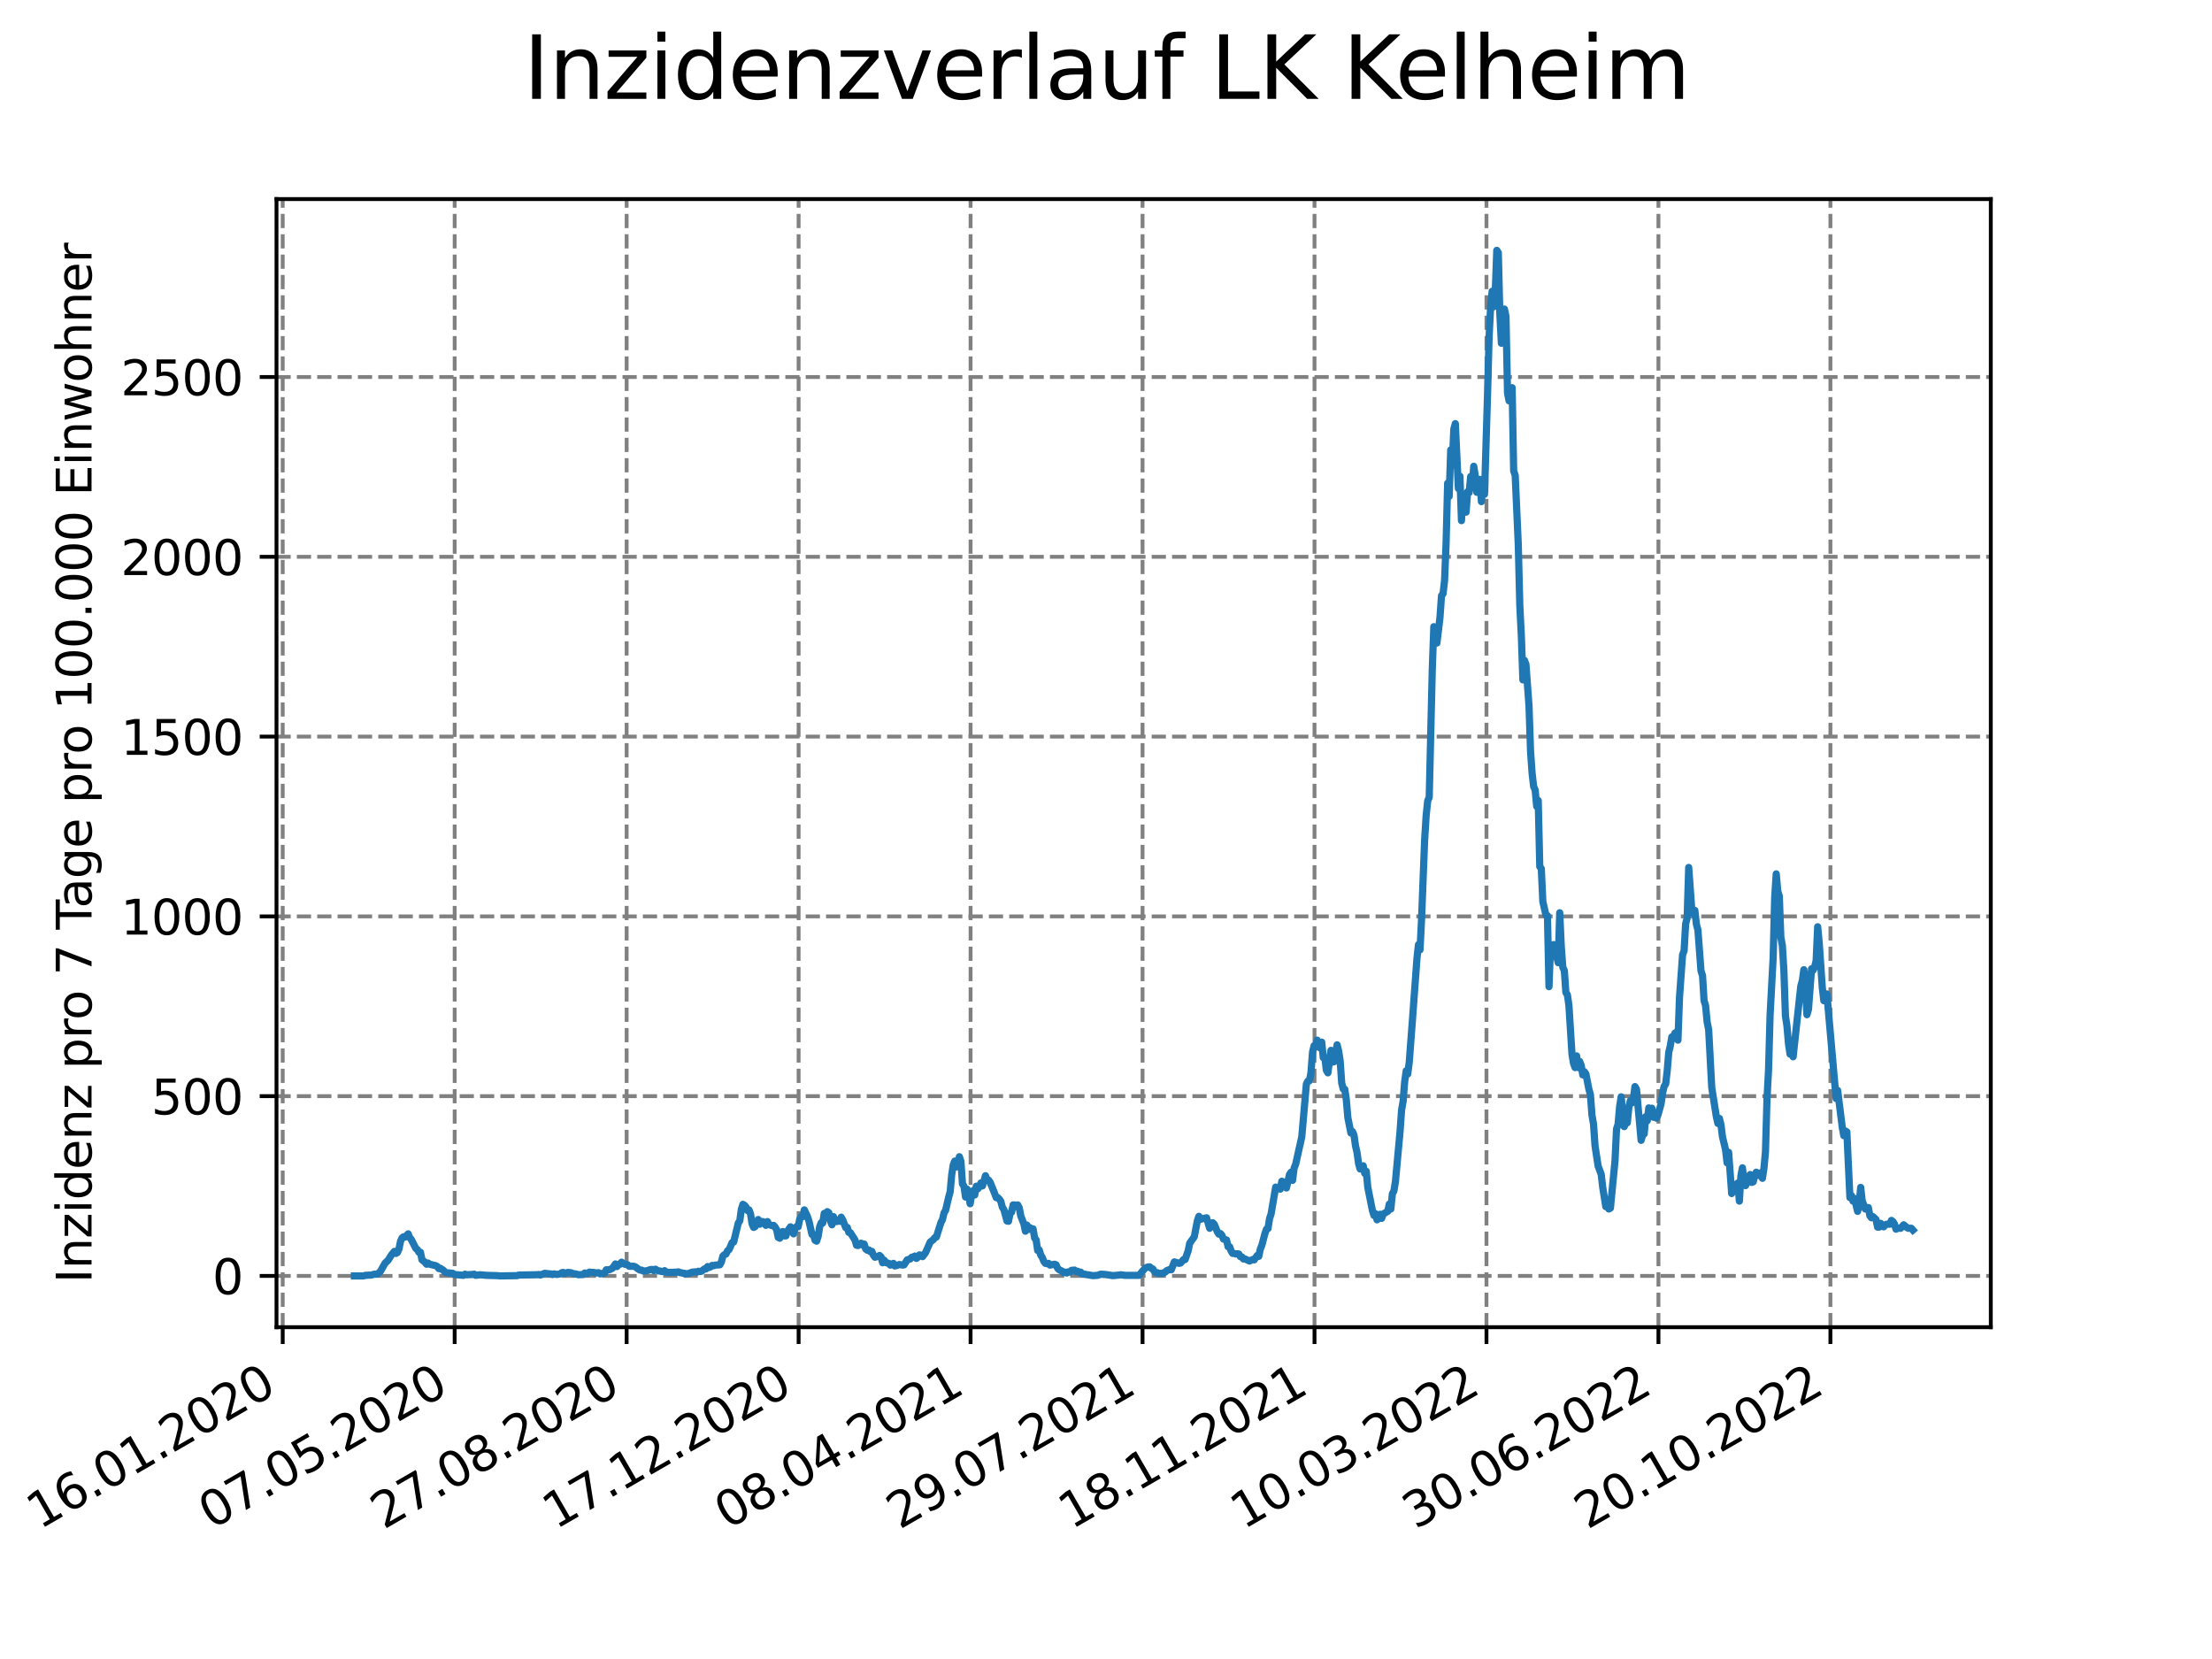 <?xml version="1.0" encoding="utf-8" standalone="no"?>
<!DOCTYPE svg PUBLIC "-//W3C//DTD SVG 1.1//EN"
  "http://www.w3.org/Graphics/SVG/1.1/DTD/svg11.dtd">
<svg xmlns:xlink="http://www.w3.org/1999/xlink" width="460.8pt" height="345.6pt" viewBox="0 0 460.8 345.6" xmlns="http://www.w3.org/2000/svg" version="1.1">
 <defs>
  <style type="text/css">*{stroke-linejoin: round; stroke-linecap: butt}</style>
 </defs>
 <g id="figure_1">
  <g id="patch_1">
   <path d="M 0 345.6 
L 460.8 345.6 
L 460.8 0 
L 0 0 
z
" style="fill: #ffffff"/>
  </g>
  <g id="axes_1">
   <g id="patch_2">
    <path d="M 57.6 276.48 
L 414.72 276.48 
L 414.72 41.472 
L 57.6 41.472 
z
" style="fill: #ffffff"/>
   </g>
   <g id="matplotlib.axis_1">
    <g id="xtick_1">
     <g id="line2d_1">
      <path d="M 58.893 276.48 
L 58.893 41.472 
" clip-path="url(#p1ea09847a4)" style="fill: none; stroke-dasharray: 2.96,1.28; stroke-dashoffset: 0; stroke: #808080; stroke-width: 0.8"/>
     </g>
     <g id="line2d_2">
      <defs>
       <path id="m6d5a196a04" d="M 0 0 
L 0 3.5 
" style="stroke: #000000; stroke-width: 0.8"/>
      </defs>
      <g>
       <use xlink:href="#m6d5a196a04" x="58.893" y="276.48" style="stroke: #000000; stroke-width: 0.8"/>
      </g>
     </g>
     <g id="text_1">
      <!-- 16.01.2020 -->
      <g transform="translate(8.268 318.689) rotate(-30) scale(0.1 -0.1)">
       <defs>
        <path id="DejaVuSans-31" d="M 794 531 
L 1825 531 
L 1825 4091 
L 703 3866 
L 703 4441 
L 1819 4666 
L 2450 4666 
L 2450 531 
L 3481 531 
L 3481 0 
L 794 0 
L 794 531 
z
" transform="scale(0.016)"/>
        <path id="DejaVuSans-36" d="M 2113 2584 
Q 1688 2584 1439 2293 
Q 1191 2003 1191 1497 
Q 1191 994 1439 701 
Q 1688 409 2113 409 
Q 2538 409 2786 701 
Q 3034 994 3034 1497 
Q 3034 2003 2786 2293 
Q 2538 2584 2113 2584 
z
M 3366 4563 
L 3366 3988 
Q 3128 4100 2886 4159 
Q 2644 4219 2406 4219 
Q 1781 4219 1451 3797 
Q 1122 3375 1075 2522 
Q 1259 2794 1537 2939 
Q 1816 3084 2150 3084 
Q 2853 3084 3261 2657 
Q 3669 2231 3669 1497 
Q 3669 778 3244 343 
Q 2819 -91 2113 -91 
Q 1303 -91 875 529 
Q 447 1150 447 2328 
Q 447 3434 972 4092 
Q 1497 4750 2381 4750 
Q 2619 4750 2861 4703 
Q 3103 4656 3366 4563 
z
" transform="scale(0.016)"/>
        <path id="DejaVuSans-2e" d="M 684 794 
L 1344 794 
L 1344 0 
L 684 0 
L 684 794 
z
" transform="scale(0.016)"/>
        <path id="DejaVuSans-30" d="M 2034 4250 
Q 1547 4250 1301 3770 
Q 1056 3291 1056 2328 
Q 1056 1369 1301 889 
Q 1547 409 2034 409 
Q 2525 409 2770 889 
Q 3016 1369 3016 2328 
Q 3016 3291 2770 3770 
Q 2525 4250 2034 4250 
z
M 2034 4750 
Q 2819 4750 3233 4129 
Q 3647 3509 3647 2328 
Q 3647 1150 3233 529 
Q 2819 -91 2034 -91 
Q 1250 -91 836 529 
Q 422 1150 422 2328 
Q 422 3509 836 4129 
Q 1250 4750 2034 4750 
z
" transform="scale(0.016)"/>
        <path id="DejaVuSans-32" d="M 1228 531 
L 3431 531 
L 3431 0 
L 469 0 
L 469 531 
Q 828 903 1448 1529 
Q 2069 2156 2228 2338 
Q 2531 2678 2651 2914 
Q 2772 3150 2772 3378 
Q 2772 3750 2511 3984 
Q 2250 4219 1831 4219 
Q 1534 4219 1204 4116 
Q 875 4013 500 3803 
L 500 4441 
Q 881 4594 1212 4672 
Q 1544 4750 1819 4750 
Q 2544 4750 2975 4387 
Q 3406 4025 3406 3419 
Q 3406 3131 3298 2873 
Q 3191 2616 2906 2266 
Q 2828 2175 2409 1742 
Q 1991 1309 1228 531 
z
" transform="scale(0.016)"/>
       </defs>
       <use xlink:href="#DejaVuSans-31"/>
       <use xlink:href="#DejaVuSans-36" x="63.623"/>
       <use xlink:href="#DejaVuSans-2e" x="127.246"/>
       <use xlink:href="#DejaVuSans-30" x="159.033"/>
       <use xlink:href="#DejaVuSans-31" x="222.656"/>
       <use xlink:href="#DejaVuSans-2e" x="286.279"/>
       <use xlink:href="#DejaVuSans-32" x="318.066"/>
       <use xlink:href="#DejaVuSans-30" x="381.689"/>
       <use xlink:href="#DejaVuSans-32" x="445.312"/>
       <use xlink:href="#DejaVuSans-30" x="508.936"/>
      </g>
     </g>
    </g>
    <g id="xtick_2">
     <g id="line2d_3">
      <path d="M 94.717 276.48 
L 94.717 41.472 
" clip-path="url(#p1ea09847a4)" style="fill: none; stroke-dasharray: 2.96,1.28; stroke-dashoffset: 0; stroke: #808080; stroke-width: 0.8"/>
     </g>
     <g id="line2d_4">
      <g>
       <use xlink:href="#m6d5a196a04" x="94.717" y="276.48" style="stroke: #000000; stroke-width: 0.8"/>
      </g>
     </g>
     <g id="text_2">
      <!-- 07.05.2020 -->
      <g transform="translate(44.091 318.689) rotate(-30) scale(0.1 -0.1)">
       <defs>
        <path id="DejaVuSans-37" d="M 525 4666 
L 3525 4666 
L 3525 4397 
L 1831 0 
L 1172 0 
L 2766 4134 
L 525 4134 
L 525 4666 
z
" transform="scale(0.016)"/>
        <path id="DejaVuSans-35" d="M 691 4666 
L 3169 4666 
L 3169 4134 
L 1269 4134 
L 1269 2991 
Q 1406 3038 1543 3061 
Q 1681 3084 1819 3084 
Q 2600 3084 3056 2656 
Q 3513 2228 3513 1497 
Q 3513 744 3044 326 
Q 2575 -91 1722 -91 
Q 1428 -91 1123 -41 
Q 819 9 494 109 
L 494 744 
Q 775 591 1075 516 
Q 1375 441 1709 441 
Q 2250 441 2565 725 
Q 2881 1009 2881 1497 
Q 2881 1984 2565 2268 
Q 2250 2553 1709 2553 
Q 1456 2553 1204 2497 
Q 953 2441 691 2322 
L 691 4666 
z
" transform="scale(0.016)"/>
       </defs>
       <use xlink:href="#DejaVuSans-30"/>
       <use xlink:href="#DejaVuSans-37" x="63.623"/>
       <use xlink:href="#DejaVuSans-2e" x="127.246"/>
       <use xlink:href="#DejaVuSans-30" x="159.033"/>
       <use xlink:href="#DejaVuSans-35" x="222.656"/>
       <use xlink:href="#DejaVuSans-2e" x="286.279"/>
       <use xlink:href="#DejaVuSans-32" x="318.066"/>
       <use xlink:href="#DejaVuSans-30" x="381.689"/>
       <use xlink:href="#DejaVuSans-32" x="445.312"/>
       <use xlink:href="#DejaVuSans-30" x="508.936"/>
      </g>
     </g>
    </g>
    <g id="xtick_3">
     <g id="line2d_5">
      <path d="M 130.541 276.48 
L 130.541 41.472 
" clip-path="url(#p1ea09847a4)" style="fill: none; stroke-dasharray: 2.96,1.28; stroke-dashoffset: 0; stroke: #808080; stroke-width: 0.8"/>
     </g>
     <g id="line2d_6">
      <g>
       <use xlink:href="#m6d5a196a04" x="130.541" y="276.48" style="stroke: #000000; stroke-width: 0.8"/>
      </g>
     </g>
     <g id="text_3">
      <!-- 27.08.2020 -->
      <g transform="translate(79.915 318.689) rotate(-30) scale(0.1 -0.1)">
       <defs>
        <path id="DejaVuSans-38" d="M 2034 2216 
Q 1584 2216 1326 1975 
Q 1069 1734 1069 1313 
Q 1069 891 1326 650 
Q 1584 409 2034 409 
Q 2484 409 2743 651 
Q 3003 894 3003 1313 
Q 3003 1734 2745 1975 
Q 2488 2216 2034 2216 
z
M 1403 2484 
Q 997 2584 770 2862 
Q 544 3141 544 3541 
Q 544 4100 942 4425 
Q 1341 4750 2034 4750 
Q 2731 4750 3128 4425 
Q 3525 4100 3525 3541 
Q 3525 3141 3298 2862 
Q 3072 2584 2669 2484 
Q 3125 2378 3379 2068 
Q 3634 1759 3634 1313 
Q 3634 634 3220 271 
Q 2806 -91 2034 -91 
Q 1263 -91 848 271 
Q 434 634 434 1313 
Q 434 1759 690 2068 
Q 947 2378 1403 2484 
z
M 1172 3481 
Q 1172 3119 1398 2916 
Q 1625 2713 2034 2713 
Q 2441 2713 2670 2916 
Q 2900 3119 2900 3481 
Q 2900 3844 2670 4047 
Q 2441 4250 2034 4250 
Q 1625 4250 1398 4047 
Q 1172 3844 1172 3481 
z
" transform="scale(0.016)"/>
       </defs>
       <use xlink:href="#DejaVuSans-32"/>
       <use xlink:href="#DejaVuSans-37" x="63.623"/>
       <use xlink:href="#DejaVuSans-2e" x="127.246"/>
       <use xlink:href="#DejaVuSans-30" x="159.033"/>
       <use xlink:href="#DejaVuSans-38" x="222.656"/>
       <use xlink:href="#DejaVuSans-2e" x="286.279"/>
       <use xlink:href="#DejaVuSans-32" x="318.066"/>
       <use xlink:href="#DejaVuSans-30" x="381.689"/>
       <use xlink:href="#DejaVuSans-32" x="445.312"/>
       <use xlink:href="#DejaVuSans-30" x="508.936"/>
      </g>
     </g>
    </g>
    <g id="xtick_4">
     <g id="line2d_7">
      <path d="M 166.365 276.48 
L 166.365 41.472 
" clip-path="url(#p1ea09847a4)" style="fill: none; stroke-dasharray: 2.96,1.28; stroke-dashoffset: 0; stroke: #808080; stroke-width: 0.8"/>
     </g>
     <g id="line2d_8">
      <g>
       <use xlink:href="#m6d5a196a04" x="166.365" y="276.48" style="stroke: #000000; stroke-width: 0.8"/>
      </g>
     </g>
     <g id="text_4">
      <!-- 17.12.2020 -->
      <g transform="translate(115.739 318.689) rotate(-30) scale(0.1 -0.1)">
       <use xlink:href="#DejaVuSans-31"/>
       <use xlink:href="#DejaVuSans-37" x="63.623"/>
       <use xlink:href="#DejaVuSans-2e" x="127.246"/>
       <use xlink:href="#DejaVuSans-31" x="159.033"/>
       <use xlink:href="#DejaVuSans-32" x="222.656"/>
       <use xlink:href="#DejaVuSans-2e" x="286.279"/>
       <use xlink:href="#DejaVuSans-32" x="318.066"/>
       <use xlink:href="#DejaVuSans-30" x="381.689"/>
       <use xlink:href="#DejaVuSans-32" x="445.312"/>
       <use xlink:href="#DejaVuSans-30" x="508.936"/>
      </g>
     </g>
    </g>
    <g id="xtick_5">
     <g id="line2d_9">
      <path d="M 202.189 276.48 
L 202.189 41.472 
" clip-path="url(#p1ea09847a4)" style="fill: none; stroke-dasharray: 2.96,1.28; stroke-dashoffset: 0; stroke: #808080; stroke-width: 0.8"/>
     </g>
     <g id="line2d_10">
      <g>
       <use xlink:href="#m6d5a196a04" x="202.189" y="276.48" style="stroke: #000000; stroke-width: 0.8"/>
      </g>
     </g>
     <g id="text_5">
      <!-- 08.04.2021 -->
      <g transform="translate(151.563 318.689) rotate(-30) scale(0.1 -0.1)">
       <defs>
        <path id="DejaVuSans-34" d="M 2419 4116 
L 825 1625 
L 2419 1625 
L 2419 4116 
z
M 2253 4666 
L 3047 4666 
L 3047 1625 
L 3713 1625 
L 3713 1100 
L 3047 1100 
L 3047 0 
L 2419 0 
L 2419 1100 
L 313 1100 
L 313 1709 
L 2253 4666 
z
" transform="scale(0.016)"/>
       </defs>
       <use xlink:href="#DejaVuSans-30"/>
       <use xlink:href="#DejaVuSans-38" x="63.623"/>
       <use xlink:href="#DejaVuSans-2e" x="127.246"/>
       <use xlink:href="#DejaVuSans-30" x="159.033"/>
       <use xlink:href="#DejaVuSans-34" x="222.656"/>
       <use xlink:href="#DejaVuSans-2e" x="286.279"/>
       <use xlink:href="#DejaVuSans-32" x="318.066"/>
       <use xlink:href="#DejaVuSans-30" x="381.689"/>
       <use xlink:href="#DejaVuSans-32" x="445.312"/>
       <use xlink:href="#DejaVuSans-31" x="508.936"/>
      </g>
     </g>
    </g>
    <g id="xtick_6">
     <g id="line2d_11">
      <path d="M 238.013 276.48 
L 238.013 41.472 
" clip-path="url(#p1ea09847a4)" style="fill: none; stroke-dasharray: 2.96,1.28; stroke-dashoffset: 0; stroke: #808080; stroke-width: 0.8"/>
     </g>
     <g id="line2d_12">
      <g>
       <use xlink:href="#m6d5a196a04" x="238.013" y="276.48" style="stroke: #000000; stroke-width: 0.8"/>
      </g>
     </g>
     <g id="text_6">
      <!-- 29.07.2021 -->
      <g transform="translate(187.387 318.689) rotate(-30) scale(0.1 -0.1)">
       <defs>
        <path id="DejaVuSans-39" d="M 703 97 
L 703 672 
Q 941 559 1184 500 
Q 1428 441 1663 441 
Q 2288 441 2617 861 
Q 2947 1281 2994 2138 
Q 2813 1869 2534 1725 
Q 2256 1581 1919 1581 
Q 1219 1581 811 2004 
Q 403 2428 403 3163 
Q 403 3881 828 4315 
Q 1253 4750 1959 4750 
Q 2769 4750 3195 4129 
Q 3622 3509 3622 2328 
Q 3622 1225 3098 567 
Q 2575 -91 1691 -91 
Q 1453 -91 1209 -44 
Q 966 3 703 97 
z
M 1959 2075 
Q 2384 2075 2632 2365 
Q 2881 2656 2881 3163 
Q 2881 3666 2632 3958 
Q 2384 4250 1959 4250 
Q 1534 4250 1286 3958 
Q 1038 3666 1038 3163 
Q 1038 2656 1286 2365 
Q 1534 2075 1959 2075 
z
" transform="scale(0.016)"/>
       </defs>
       <use xlink:href="#DejaVuSans-32"/>
       <use xlink:href="#DejaVuSans-39" x="63.623"/>
       <use xlink:href="#DejaVuSans-2e" x="127.246"/>
       <use xlink:href="#DejaVuSans-30" x="159.033"/>
       <use xlink:href="#DejaVuSans-37" x="222.656"/>
       <use xlink:href="#DejaVuSans-2e" x="286.279"/>
       <use xlink:href="#DejaVuSans-32" x="318.066"/>
       <use xlink:href="#DejaVuSans-30" x="381.689"/>
       <use xlink:href="#DejaVuSans-32" x="445.312"/>
       <use xlink:href="#DejaVuSans-31" x="508.936"/>
      </g>
     </g>
    </g>
    <g id="xtick_7">
     <g id="line2d_13">
      <path d="M 273.836 276.48 
L 273.836 41.472 
" clip-path="url(#p1ea09847a4)" style="fill: none; stroke-dasharray: 2.96,1.28; stroke-dashoffset: 0; stroke: #808080; stroke-width: 0.8"/>
     </g>
     <g id="line2d_14">
      <g>
       <use xlink:href="#m6d5a196a04" x="273.836" y="276.48" style="stroke: #000000; stroke-width: 0.8"/>
      </g>
     </g>
     <g id="text_7">
      <!-- 18.11.2021 -->
      <g transform="translate(223.211 318.689) rotate(-30) scale(0.1 -0.1)">
       <use xlink:href="#DejaVuSans-31"/>
       <use xlink:href="#DejaVuSans-38" x="63.623"/>
       <use xlink:href="#DejaVuSans-2e" x="127.246"/>
       <use xlink:href="#DejaVuSans-31" x="159.033"/>
       <use xlink:href="#DejaVuSans-31" x="222.656"/>
       <use xlink:href="#DejaVuSans-2e" x="286.279"/>
       <use xlink:href="#DejaVuSans-32" x="318.066"/>
       <use xlink:href="#DejaVuSans-30" x="381.689"/>
       <use xlink:href="#DejaVuSans-32" x="445.312"/>
       <use xlink:href="#DejaVuSans-31" x="508.936"/>
      </g>
     </g>
    </g>
    <g id="xtick_8">
     <g id="line2d_15">
      <path d="M 309.66 276.48 
L 309.66 41.472 
" clip-path="url(#p1ea09847a4)" style="fill: none; stroke-dasharray: 2.96,1.28; stroke-dashoffset: 0; stroke: #808080; stroke-width: 0.8"/>
     </g>
     <g id="line2d_16">
      <g>
       <use xlink:href="#m6d5a196a04" x="309.66" y="276.48" style="stroke: #000000; stroke-width: 0.8"/>
      </g>
     </g>
     <g id="text_8">
      <!-- 10.03.2022 -->
      <g transform="translate(259.035 318.689) rotate(-30) scale(0.1 -0.1)">
       <defs>
        <path id="DejaVuSans-33" d="M 2597 2516 
Q 3050 2419 3304 2112 
Q 3559 1806 3559 1356 
Q 3559 666 3084 287 
Q 2609 -91 1734 -91 
Q 1441 -91 1130 -33 
Q 819 25 488 141 
L 488 750 
Q 750 597 1062 519 
Q 1375 441 1716 441 
Q 2309 441 2620 675 
Q 2931 909 2931 1356 
Q 2931 1769 2642 2001 
Q 2353 2234 1838 2234 
L 1294 2234 
L 1294 2753 
L 1863 2753 
Q 2328 2753 2575 2939 
Q 2822 3125 2822 3475 
Q 2822 3834 2567 4026 
Q 2313 4219 1838 4219 
Q 1578 4219 1281 4162 
Q 984 4106 628 3988 
L 628 4550 
Q 988 4650 1302 4700 
Q 1616 4750 1894 4750 
Q 2613 4750 3031 4423 
Q 3450 4097 3450 3541 
Q 3450 3153 3228 2886 
Q 3006 2619 2597 2516 
z
" transform="scale(0.016)"/>
       </defs>
       <use xlink:href="#DejaVuSans-31"/>
       <use xlink:href="#DejaVuSans-30" x="63.623"/>
       <use xlink:href="#DejaVuSans-2e" x="127.246"/>
       <use xlink:href="#DejaVuSans-30" x="159.033"/>
       <use xlink:href="#DejaVuSans-33" x="222.656"/>
       <use xlink:href="#DejaVuSans-2e" x="286.279"/>
       <use xlink:href="#DejaVuSans-32" x="318.066"/>
       <use xlink:href="#DejaVuSans-30" x="381.689"/>
       <use xlink:href="#DejaVuSans-32" x="445.312"/>
       <use xlink:href="#DejaVuSans-32" x="508.936"/>
      </g>
     </g>
    </g>
    <g id="xtick_9">
     <g id="line2d_17">
      <path d="M 345.484 276.48 
L 345.484 41.472 
" clip-path="url(#p1ea09847a4)" style="fill: none; stroke-dasharray: 2.96,1.28; stroke-dashoffset: 0; stroke: #808080; stroke-width: 0.8"/>
     </g>
     <g id="line2d_18">
      <g>
       <use xlink:href="#m6d5a196a04" x="345.484" y="276.48" style="stroke: #000000; stroke-width: 0.8"/>
      </g>
     </g>
     <g id="text_9">
      <!-- 30.06.2022 -->
      <g transform="translate(294.859 318.689) rotate(-30) scale(0.1 -0.1)">
       <use xlink:href="#DejaVuSans-33"/>
       <use xlink:href="#DejaVuSans-30" x="63.623"/>
       <use xlink:href="#DejaVuSans-2e" x="127.246"/>
       <use xlink:href="#DejaVuSans-30" x="159.033"/>
       <use xlink:href="#DejaVuSans-36" x="222.656"/>
       <use xlink:href="#DejaVuSans-2e" x="286.279"/>
       <use xlink:href="#DejaVuSans-32" x="318.066"/>
       <use xlink:href="#DejaVuSans-30" x="381.689"/>
       <use xlink:href="#DejaVuSans-32" x="445.312"/>
       <use xlink:href="#DejaVuSans-32" x="508.936"/>
      </g>
     </g>
    </g>
    <g id="xtick_10">
     <g id="line2d_19">
      <path d="M 381.308 276.48 
L 381.308 41.472 
" clip-path="url(#p1ea09847a4)" style="fill: none; stroke-dasharray: 2.96,1.28; stroke-dashoffset: 0; stroke: #808080; stroke-width: 0.8"/>
     </g>
     <g id="line2d_20">
      <g>
       <use xlink:href="#m6d5a196a04" x="381.308" y="276.48" style="stroke: #000000; stroke-width: 0.8"/>
      </g>
     </g>
     <g id="text_10">
      <!-- 20.10.2022 -->
      <g transform="translate(330.683 318.689) rotate(-30) scale(0.1 -0.1)">
       <use xlink:href="#DejaVuSans-32"/>
       <use xlink:href="#DejaVuSans-30" x="63.623"/>
       <use xlink:href="#DejaVuSans-2e" x="127.246"/>
       <use xlink:href="#DejaVuSans-31" x="159.033"/>
       <use xlink:href="#DejaVuSans-30" x="222.656"/>
       <use xlink:href="#DejaVuSans-2e" x="286.279"/>
       <use xlink:href="#DejaVuSans-32" x="318.066"/>
       <use xlink:href="#DejaVuSans-30" x="381.689"/>
       <use xlink:href="#DejaVuSans-32" x="445.312"/>
       <use xlink:href="#DejaVuSans-32" x="508.936"/>
      </g>
     </g>
    </g>
   </g>
   <g id="matplotlib.axis_2">
    <g id="ytick_1">
     <g id="line2d_21">
      <path d="M 57.6 265.798 
L 414.72 265.798 
" clip-path="url(#p1ea09847a4)" style="fill: none; stroke-dasharray: 2.96,1.28; stroke-dashoffset: 0; stroke: #808080; stroke-width: 0.8"/>
     </g>
     <g id="line2d_22">
      <defs>
       <path id="maeda7a06fc" d="M 0 0 
L -3.5 0 
" style="stroke: #000000; stroke-width: 0.8"/>
      </defs>
      <g>
       <use xlink:href="#maeda7a06fc" x="57.6" y="265.798" style="stroke: #000000; stroke-width: 0.8"/>
      </g>
     </g>
     <g id="text_11">
      <!-- 0 -->
      <g transform="translate(44.237 269.597) scale(0.1 -0.1)">
       <use xlink:href="#DejaVuSans-30"/>
      </g>
     </g>
    </g>
    <g id="ytick_2">
     <g id="line2d_23">
      <path d="M 57.6 228.347 
L 414.72 228.347 
" clip-path="url(#p1ea09847a4)" style="fill: none; stroke-dasharray: 2.96,1.28; stroke-dashoffset: 0; stroke: #808080; stroke-width: 0.8"/>
     </g>
     <g id="line2d_24">
      <g>
       <use xlink:href="#maeda7a06fc" x="57.6" y="228.347" style="stroke: #000000; stroke-width: 0.8"/>
      </g>
     </g>
     <g id="text_12">
      <!-- 500 -->
      <g transform="translate(31.512 232.146) scale(0.1 -0.1)">
       <use xlink:href="#DejaVuSans-35"/>
       <use xlink:href="#DejaVuSans-30" x="63.623"/>
       <use xlink:href="#DejaVuSans-30" x="127.246"/>
      </g>
     </g>
    </g>
    <g id="ytick_3">
     <g id="line2d_25">
      <path d="M 57.6 190.896 
L 414.72 190.896 
" clip-path="url(#p1ea09847a4)" style="fill: none; stroke-dasharray: 2.96,1.28; stroke-dashoffset: 0; stroke: #808080; stroke-width: 0.8"/>
     </g>
     <g id="line2d_26">
      <g>
       <use xlink:href="#maeda7a06fc" x="57.6" y="190.896" style="stroke: #000000; stroke-width: 0.8"/>
      </g>
     </g>
     <g id="text_13">
      <!-- 1000 -->
      <g transform="translate(25.15 194.695) scale(0.1 -0.1)">
       <use xlink:href="#DejaVuSans-31"/>
       <use xlink:href="#DejaVuSans-30" x="63.623"/>
       <use xlink:href="#DejaVuSans-30" x="127.246"/>
       <use xlink:href="#DejaVuSans-30" x="190.869"/>
      </g>
     </g>
    </g>
    <g id="ytick_4">
     <g id="line2d_27">
      <path d="M 57.6 153.445 
L 414.72 153.445 
" clip-path="url(#p1ea09847a4)" style="fill: none; stroke-dasharray: 2.96,1.28; stroke-dashoffset: 0; stroke: #808080; stroke-width: 0.8"/>
     </g>
     <g id="line2d_28">
      <g>
       <use xlink:href="#maeda7a06fc" x="57.6" y="153.445" style="stroke: #000000; stroke-width: 0.8"/>
      </g>
     </g>
     <g id="text_14">
      <!-- 1500 -->
      <g transform="translate(25.15 157.244) scale(0.1 -0.1)">
       <use xlink:href="#DejaVuSans-31"/>
       <use xlink:href="#DejaVuSans-35" x="63.623"/>
       <use xlink:href="#DejaVuSans-30" x="127.246"/>
       <use xlink:href="#DejaVuSans-30" x="190.869"/>
      </g>
     </g>
    </g>
    <g id="ytick_5">
     <g id="line2d_29">
      <path d="M 57.6 115.994 
L 414.72 115.994 
" clip-path="url(#p1ea09847a4)" style="fill: none; stroke-dasharray: 2.96,1.28; stroke-dashoffset: 0; stroke: #808080; stroke-width: 0.8"/>
     </g>
     <g id="line2d_30">
      <g>
       <use xlink:href="#maeda7a06fc" x="57.6" y="115.994" style="stroke: #000000; stroke-width: 0.8"/>
      </g>
     </g>
     <g id="text_15">
      <!-- 2000 -->
      <g transform="translate(25.15 119.793) scale(0.1 -0.1)">
       <use xlink:href="#DejaVuSans-32"/>
       <use xlink:href="#DejaVuSans-30" x="63.623"/>
       <use xlink:href="#DejaVuSans-30" x="127.246"/>
       <use xlink:href="#DejaVuSans-30" x="190.869"/>
      </g>
     </g>
    </g>
    <g id="ytick_6">
     <g id="line2d_31">
      <path d="M 57.6 78.543 
L 414.72 78.543 
" clip-path="url(#p1ea09847a4)" style="fill: none; stroke-dasharray: 2.96,1.28; stroke-dashoffset: 0; stroke: #808080; stroke-width: 0.8"/>
     </g>
     <g id="line2d_32">
      <g>
       <use xlink:href="#maeda7a06fc" x="57.6" y="78.543" style="stroke: #000000; stroke-width: 0.8"/>
      </g>
     </g>
     <g id="text_16">
      <!-- 2500 -->
      <g transform="translate(25.15 82.342) scale(0.1 -0.1)">
       <use xlink:href="#DejaVuSans-32"/>
       <use xlink:href="#DejaVuSans-35" x="63.623"/>
       <use xlink:href="#DejaVuSans-30" x="127.246"/>
       <use xlink:href="#DejaVuSans-30" x="190.869"/>
      </g>
     </g>
    </g>
    <g id="text_17">
     <!-- Inzidenz pro 7 Tage pro 100.000 Einwohner -->
     <g transform="translate(19.07 267.301) rotate(-90) scale(0.1 -0.1)">
      <defs>
       <path id="DejaVuSans-49" d="M 628 4666 
L 1259 4666 
L 1259 0 
L 628 0 
L 628 4666 
z
" transform="scale(0.016)"/>
       <path id="DejaVuSans-6e" d="M 3513 2113 
L 3513 0 
L 2938 0 
L 2938 2094 
Q 2938 2591 2744 2837 
Q 2550 3084 2163 3084 
Q 1697 3084 1428 2787 
Q 1159 2491 1159 1978 
L 1159 0 
L 581 0 
L 581 3500 
L 1159 3500 
L 1159 2956 
Q 1366 3272 1645 3428 
Q 1925 3584 2291 3584 
Q 2894 3584 3203 3211 
Q 3513 2838 3513 2113 
z
" transform="scale(0.016)"/>
       <path id="DejaVuSans-7a" d="M 353 3500 
L 3084 3500 
L 3084 2975 
L 922 459 
L 3084 459 
L 3084 0 
L 275 0 
L 275 525 
L 2438 3041 
L 353 3041 
L 353 3500 
z
" transform="scale(0.016)"/>
       <path id="DejaVuSans-69" d="M 603 3500 
L 1178 3500 
L 1178 0 
L 603 0 
L 603 3500 
z
M 603 4863 
L 1178 4863 
L 1178 4134 
L 603 4134 
L 603 4863 
z
" transform="scale(0.016)"/>
       <path id="DejaVuSans-64" d="M 2906 2969 
L 2906 4863 
L 3481 4863 
L 3481 0 
L 2906 0 
L 2906 525 
Q 2725 213 2448 61 
Q 2172 -91 1784 -91 
Q 1150 -91 751 415 
Q 353 922 353 1747 
Q 353 2572 751 3078 
Q 1150 3584 1784 3584 
Q 2172 3584 2448 3432 
Q 2725 3281 2906 2969 
z
M 947 1747 
Q 947 1113 1208 752 
Q 1469 391 1925 391 
Q 2381 391 2643 752 
Q 2906 1113 2906 1747 
Q 2906 2381 2643 2742 
Q 2381 3103 1925 3103 
Q 1469 3103 1208 2742 
Q 947 2381 947 1747 
z
" transform="scale(0.016)"/>
       <path id="DejaVuSans-65" d="M 3597 1894 
L 3597 1613 
L 953 1613 
Q 991 1019 1311 708 
Q 1631 397 2203 397 
Q 2534 397 2845 478 
Q 3156 559 3463 722 
L 3463 178 
Q 3153 47 2828 -22 
Q 2503 -91 2169 -91 
Q 1331 -91 842 396 
Q 353 884 353 1716 
Q 353 2575 817 3079 
Q 1281 3584 2069 3584 
Q 2775 3584 3186 3129 
Q 3597 2675 3597 1894 
z
M 3022 2063 
Q 3016 2534 2758 2815 
Q 2500 3097 2075 3097 
Q 1594 3097 1305 2825 
Q 1016 2553 972 2059 
L 3022 2063 
z
" transform="scale(0.016)"/>
       <path id="DejaVuSans-20" transform="scale(0.016)"/>
       <path id="DejaVuSans-70" d="M 1159 525 
L 1159 -1331 
L 581 -1331 
L 581 3500 
L 1159 3500 
L 1159 2969 
Q 1341 3281 1617 3432 
Q 1894 3584 2278 3584 
Q 2916 3584 3314 3078 
Q 3713 2572 3713 1747 
Q 3713 922 3314 415 
Q 2916 -91 2278 -91 
Q 1894 -91 1617 61 
Q 1341 213 1159 525 
z
M 3116 1747 
Q 3116 2381 2855 2742 
Q 2594 3103 2138 3103 
Q 1681 3103 1420 2742 
Q 1159 2381 1159 1747 
Q 1159 1113 1420 752 
Q 1681 391 2138 391 
Q 2594 391 2855 752 
Q 3116 1113 3116 1747 
z
" transform="scale(0.016)"/>
       <path id="DejaVuSans-72" d="M 2631 2963 
Q 2534 3019 2420 3045 
Q 2306 3072 2169 3072 
Q 1681 3072 1420 2755 
Q 1159 2438 1159 1844 
L 1159 0 
L 581 0 
L 581 3500 
L 1159 3500 
L 1159 2956 
Q 1341 3275 1631 3429 
Q 1922 3584 2338 3584 
Q 2397 3584 2469 3576 
Q 2541 3569 2628 3553 
L 2631 2963 
z
" transform="scale(0.016)"/>
       <path id="DejaVuSans-6f" d="M 1959 3097 
Q 1497 3097 1228 2736 
Q 959 2375 959 1747 
Q 959 1119 1226 758 
Q 1494 397 1959 397 
Q 2419 397 2687 759 
Q 2956 1122 2956 1747 
Q 2956 2369 2687 2733 
Q 2419 3097 1959 3097 
z
M 1959 3584 
Q 2709 3584 3137 3096 
Q 3566 2609 3566 1747 
Q 3566 888 3137 398 
Q 2709 -91 1959 -91 
Q 1206 -91 779 398 
Q 353 888 353 1747 
Q 353 2609 779 3096 
Q 1206 3584 1959 3584 
z
" transform="scale(0.016)"/>
       <path id="DejaVuSans-54" d="M -19 4666 
L 3928 4666 
L 3928 4134 
L 2272 4134 
L 2272 0 
L 1638 0 
L 1638 4134 
L -19 4134 
L -19 4666 
z
" transform="scale(0.016)"/>
       <path id="DejaVuSans-61" d="M 2194 1759 
Q 1497 1759 1228 1600 
Q 959 1441 959 1056 
Q 959 750 1161 570 
Q 1363 391 1709 391 
Q 2188 391 2477 730 
Q 2766 1069 2766 1631 
L 2766 1759 
L 2194 1759 
z
M 3341 1997 
L 3341 0 
L 2766 0 
L 2766 531 
Q 2569 213 2275 61 
Q 1981 -91 1556 -91 
Q 1019 -91 701 211 
Q 384 513 384 1019 
Q 384 1609 779 1909 
Q 1175 2209 1959 2209 
L 2766 2209 
L 2766 2266 
Q 2766 2663 2505 2880 
Q 2244 3097 1772 3097 
Q 1472 3097 1187 3025 
Q 903 2953 641 2809 
L 641 3341 
Q 956 3463 1253 3523 
Q 1550 3584 1831 3584 
Q 2591 3584 2966 3190 
Q 3341 2797 3341 1997 
z
" transform="scale(0.016)"/>
       <path id="DejaVuSans-67" d="M 2906 1791 
Q 2906 2416 2648 2759 
Q 2391 3103 1925 3103 
Q 1463 3103 1205 2759 
Q 947 2416 947 1791 
Q 947 1169 1205 825 
Q 1463 481 1925 481 
Q 2391 481 2648 825 
Q 2906 1169 2906 1791 
z
M 3481 434 
Q 3481 -459 3084 -895 
Q 2688 -1331 1869 -1331 
Q 1566 -1331 1297 -1286 
Q 1028 -1241 775 -1147 
L 775 -588 
Q 1028 -725 1275 -790 
Q 1522 -856 1778 -856 
Q 2344 -856 2625 -561 
Q 2906 -266 2906 331 
L 2906 616 
Q 2728 306 2450 153 
Q 2172 0 1784 0 
Q 1141 0 747 490 
Q 353 981 353 1791 
Q 353 2603 747 3093 
Q 1141 3584 1784 3584 
Q 2172 3584 2450 3431 
Q 2728 3278 2906 2969 
L 2906 3500 
L 3481 3500 
L 3481 434 
z
" transform="scale(0.016)"/>
       <path id="DejaVuSans-45" d="M 628 4666 
L 3578 4666 
L 3578 4134 
L 1259 4134 
L 1259 2753 
L 3481 2753 
L 3481 2222 
L 1259 2222 
L 1259 531 
L 3634 531 
L 3634 0 
L 628 0 
L 628 4666 
z
" transform="scale(0.016)"/>
       <path id="DejaVuSans-77" d="M 269 3500 
L 844 3500 
L 1563 769 
L 2278 3500 
L 2956 3500 
L 3675 769 
L 4391 3500 
L 4966 3500 
L 4050 0 
L 3372 0 
L 2619 2869 
L 1863 0 
L 1184 0 
L 269 3500 
z
" transform="scale(0.016)"/>
       <path id="DejaVuSans-68" d="M 3513 2113 
L 3513 0 
L 2938 0 
L 2938 2094 
Q 2938 2591 2744 2837 
Q 2550 3084 2163 3084 
Q 1697 3084 1428 2787 
Q 1159 2491 1159 1978 
L 1159 0 
L 581 0 
L 581 4863 
L 1159 4863 
L 1159 2956 
Q 1366 3272 1645 3428 
Q 1925 3584 2291 3584 
Q 2894 3584 3203 3211 
Q 3513 2838 3513 2113 
z
" transform="scale(0.016)"/>
      </defs>
      <use xlink:href="#DejaVuSans-49"/>
      <use xlink:href="#DejaVuSans-6e" x="29.492"/>
      <use xlink:href="#DejaVuSans-7a" x="92.871"/>
      <use xlink:href="#DejaVuSans-69" x="145.361"/>
      <use xlink:href="#DejaVuSans-64" x="173.145"/>
      <use xlink:href="#DejaVuSans-65" x="236.621"/>
      <use xlink:href="#DejaVuSans-6e" x="298.145"/>
      <use xlink:href="#DejaVuSans-7a" x="361.523"/>
      <use xlink:href="#DejaVuSans-20" x="414.014"/>
      <use xlink:href="#DejaVuSans-70" x="445.801"/>
      <use xlink:href="#DejaVuSans-72" x="509.277"/>
      <use xlink:href="#DejaVuSans-6f" x="548.141"/>
      <use xlink:href="#DejaVuSans-20" x="609.322"/>
      <use xlink:href="#DejaVuSans-37" x="641.109"/>
      <use xlink:href="#DejaVuSans-20" x="704.732"/>
      <use xlink:href="#DejaVuSans-54" x="736.52"/>
      <use xlink:href="#DejaVuSans-61" x="781.104"/>
      <use xlink:href="#DejaVuSans-67" x="842.383"/>
      <use xlink:href="#DejaVuSans-65" x="905.859"/>
      <use xlink:href="#DejaVuSans-20" x="967.383"/>
      <use xlink:href="#DejaVuSans-70" x="999.17"/>
      <use xlink:href="#DejaVuSans-72" x="1062.646"/>
      <use xlink:href="#DejaVuSans-6f" x="1101.51"/>
      <use xlink:href="#DejaVuSans-20" x="1162.691"/>
      <use xlink:href="#DejaVuSans-31" x="1194.479"/>
      <use xlink:href="#DejaVuSans-30" x="1258.102"/>
      <use xlink:href="#DejaVuSans-30" x="1321.725"/>
      <use xlink:href="#DejaVuSans-2e" x="1385.348"/>
      <use xlink:href="#DejaVuSans-30" x="1417.135"/>
      <use xlink:href="#DejaVuSans-30" x="1480.758"/>
      <use xlink:href="#DejaVuSans-30" x="1544.381"/>
      <use xlink:href="#DejaVuSans-20" x="1608.004"/>
      <use xlink:href="#DejaVuSans-45" x="1639.791"/>
      <use xlink:href="#DejaVuSans-69" x="1702.975"/>
      <use xlink:href="#DejaVuSans-6e" x="1730.758"/>
      <use xlink:href="#DejaVuSans-77" x="1794.137"/>
      <use xlink:href="#DejaVuSans-6f" x="1875.924"/>
      <use xlink:href="#DejaVuSans-68" x="1937.105"/>
      <use xlink:href="#DejaVuSans-6e" x="2000.484"/>
      <use xlink:href="#DejaVuSans-65" x="2063.863"/>
      <use xlink:href="#DejaVuSans-72" x="2125.387"/>
     </g>
    </g>
   </g>
   <g id="line2d_33">
    <path d="M 73.833 265.798 
L 75.752 265.798 
L 76.072 265.676 
L 77.351 265.615 
L 77.991 265.433 
L 78.631 265.433 
L 79.27 264.824 
L 80.23 263.12 
L 80.87 262.511 
L 81.509 261.476 
L 82.149 260.685 
L 82.469 261.111 
L 82.789 260.928 
L 83.109 260.198 
L 83.428 258.615 
L 83.748 257.885 
L 84.068 257.642 
L 84.388 257.702 
L 85.028 257.033 
L 85.348 257.824 
L 85.667 258.189 
L 86.627 260.076 
L 86.947 260.32 
L 87.267 260.868 
L 87.587 260.868 
L 87.906 262.45 
L 88.546 262.937 
L 88.866 263.363 
L 89.186 263.12 
L 89.506 263.363 
L 90.785 263.667 
L 91.105 263.85 
L 91.425 264.276 
L 91.745 264.215 
L 92.384 264.641 
L 92.704 265.007 
L 93.024 265.128 
L 93.664 265.189 
L 94.304 265.25 
L 94.623 265.493 
L 95.263 265.554 
L 95.903 265.615 
L 96.543 265.676 
L 96.862 265.433 
L 97.182 265.554 
L 98.462 265.493 
L 98.782 265.433 
L 99.101 265.676 
L 100.061 265.554 
L 100.701 265.615 
L 101.34 265.676 
L 103.579 265.737 
L 104.219 265.798 
L 107.738 265.737 
L 108.057 265.615 
L 111.896 265.554 
L 112.216 265.493 
L 112.535 265.615 
L 113.495 265.25 
L 114.455 265.372 
L 114.774 265.372 
L 115.094 265.493 
L 115.414 265.372 
L 116.054 265.493 
L 116.694 265.372 
L 117.013 265.128 
L 117.333 265.067 
L 117.653 265.311 
L 118.293 265.067 
L 118.933 265.128 
L 119.572 265.372 
L 119.892 265.372 
L 120.532 265.554 
L 121.491 265.493 
L 121.811 265.189 
L 122.451 265.311 
L 122.771 265.007 
L 123.411 265.067 
L 123.73 265.067 
L 124.05 265.189 
L 124.69 265.128 
L 125.01 265.372 
L 125.969 265.189 
L 126.289 264.52 
L 126.929 264.52 
L 127.569 264.215 
L 128.208 263.302 
L 128.528 263.85 
L 128.848 263.363 
L 129.168 263.363 
L 129.488 262.937 
L 130.128 263.363 
L 130.767 263.485 
L 131.087 263.789 
L 132.047 263.789 
L 132.367 263.911 
L 133.006 264.398 
L 133.326 264.58 
L 133.646 264.58 
L 133.966 264.763 
L 134.605 264.763 
L 135.565 264.459 
L 135.885 264.459 
L 136.205 264.702 
L 136.525 264.398 
L 137.164 264.763 
L 137.484 264.763 
L 137.804 264.885 
L 138.124 264.885 
L 138.444 264.702 
L 138.764 265.007 
L 139.403 265.067 
L 141.003 265.007 
L 141.322 264.946 
L 141.642 265.128 
L 141.962 265.128 
L 142.282 265.25 
L 142.602 265.25 
L 142.922 265.372 
L 143.561 265.25 
L 144.201 265.007 
L 144.841 264.946 
L 145.161 265.007 
L 145.481 264.824 
L 145.8 264.885 
L 146.12 264.824 
L 146.76 264.337 
L 147.08 264.337 
L 147.4 263.85 
L 147.72 264.033 
L 148.039 263.911 
L 148.359 263.607 
L 148.679 263.667 
L 148.999 263.546 
L 149.959 263.485 
L 150.278 262.876 
L 150.598 261.659 
L 150.918 261.355 
L 151.238 261.233 
L 151.558 260.563 
L 151.878 260.32 
L 152.517 258.859 
L 152.837 258.737 
L 153.797 254.781 
L 154.117 254.294 
L 154.437 251.92 
L 154.756 250.885 
L 155.076 251.068 
L 155.396 251.433 
L 155.716 252.164 
L 156.036 252.042 
L 156.356 252.894 
L 156.676 254.963 
L 156.995 255.694 
L 157.315 255.511 
L 157.955 254.05 
L 158.275 255.024 
L 158.595 254.477 
L 158.915 254.477 
L 159.554 255.268 
L 159.874 254.477 
L 160.194 255.085 
L 160.834 255.329 
L 161.154 255.268 
L 161.473 255.633 
L 161.793 256.181 
L 162.113 257.763 
L 162.433 257.946 
L 162.753 256.729 
L 163.073 256.546 
L 163.393 257.459 
L 163.712 257.459 
L 164.032 256.485 
L 164.672 255.572 
L 164.992 256.181 
L 165.312 257.033 
L 165.632 255.937 
L 165.951 255.511 
L 166.271 255.572 
L 166.591 253.99 
L 166.911 253.442 
L 167.231 253.442 
L 167.551 252.042 
L 168.19 253.381 
L 168.51 254.355 
L 169.15 257.155 
L 169.47 257.216 
L 169.79 258.372 
L 170.11 258.555 
L 170.429 257.581 
L 170.749 255.572 
L 171.069 254.72 
L 171.389 254.781 
L 171.709 252.772 
L 172.029 252.833 
L 172.349 252.407 
L 172.668 252.651 
L 172.988 254.355 
L 173.308 255.146 
L 173.628 253.442 
L 173.948 254.416 
L 174.268 254.477 
L 174.588 254.172 
L 174.907 254.416 
L 175.227 253.564 
L 175.547 254.111 
L 176.187 255.755 
L 176.507 255.694 
L 176.827 256.729 
L 177.146 256.789 
L 178.106 258.311 
L 178.426 259.407 
L 178.746 259.468 
L 179.385 258.981 
L 179.705 259.346 
L 180.025 259.163 
L 180.345 260.198 
L 180.665 260.442 
L 180.985 260.381 
L 181.305 260.746 
L 181.624 260.685 
L 181.944 261.476 
L 182.264 261.902 
L 182.904 261.72 
L 183.224 261.537 
L 183.544 261.841 
L 183.863 263.059 
L 184.183 262.511 
L 184.503 262.998 
L 185.143 263.181 
L 185.463 263.546 
L 186.102 263.181 
L 186.422 263.728 
L 187.382 263.424 
L 188.022 263.546 
L 188.341 263.485 
L 188.981 262.45 
L 189.621 262.268 
L 189.941 261.902 
L 190.261 261.841 
L 190.58 261.659 
L 190.9 262.146 
L 191.22 261.902 
L 191.54 261.415 
L 191.86 261.476 
L 192.18 261.781 
L 192.819 260.928 
L 193.779 258.737 
L 194.419 258.25 
L 194.739 257.824 
L 195.058 257.702 
L 196.018 254.659 
L 196.338 254.05 
L 196.658 252.651 
L 196.978 252.164 
L 197.617 249.425 
L 197.937 248.268 
L 198.257 244.738 
L 198.577 242.668 
L 198.897 241.877 
L 199.217 243.094 
L 199.536 242.668 
L 199.856 240.964 
L 200.176 241.938 
L 200.496 246.625 
L 200.816 247.112 
L 201.136 249.364 
L 201.456 247.72 
L 201.775 248.877 
L 202.095 250.764 
L 202.415 248.877 
L 202.735 248.025 
L 203.055 248.938 
L 203.375 247.112 
L 203.695 247.659 
L 204.014 247.233 
L 204.334 246.442 
L 204.654 247.051 
L 205.294 244.92 
L 205.614 245.712 
L 205.934 245.833 
L 206.253 246.259 
L 207.213 248.633 
L 207.533 249.485 
L 207.853 249.485 
L 208.173 249.79 
L 208.492 250.277 
L 208.812 251.494 
L 209.132 251.981 
L 209.772 254.355 
L 210.092 254.416 
L 210.412 252.711 
L 210.731 252.529 
L 211.051 251.007 
L 211.371 251.007 
L 211.691 251.372 
L 212.011 251.007 
L 212.331 251.616 
L 212.651 253.32 
L 213.29 254.963 
L 213.61 256.485 
L 213.93 255.207 
L 214.25 256.12 
L 214.57 255.755 
L 214.89 255.998 
L 215.209 255.998 
L 215.529 257.885 
L 215.849 258.311 
L 216.169 260.502 
L 216.489 260.381 
L 216.809 261.476 
L 217.129 261.963 
L 217.448 262.754 
L 217.768 263.181 
L 218.088 263.241 
L 218.408 263.181 
L 218.728 263.546 
L 219.687 263.363 
L 220.007 263.485 
L 220.327 264.215 
L 220.647 264.52 
L 221.287 264.824 
L 221.607 265.128 
L 221.926 265.007 
L 222.246 265.189 
L 222.566 264.946 
L 222.886 265.007 
L 223.206 264.641 
L 223.846 264.58 
L 224.165 264.885 
L 224.485 264.824 
L 224.805 265.067 
L 225.125 265.007 
L 225.445 265.372 
L 227.684 265.737 
L 228.643 265.676 
L 229.283 265.433 
L 230.243 265.493 
L 231.842 265.737 
L 232.482 265.676 
L 233.121 265.615 
L 233.441 265.554 
L 234.401 265.676 
L 237.279 265.676 
L 238.559 264.154 
L 239.199 263.911 
L 239.518 263.911 
L 239.838 264.215 
L 240.158 264.337 
L 240.478 264.885 
L 240.798 265.128 
L 241.118 265.128 
L 241.438 265.311 
L 241.757 265.25 
L 242.077 265.311 
L 242.717 265.007 
L 243.037 264.702 
L 243.677 264.459 
L 243.996 264.52 
L 244.636 262.876 
L 245.596 263.181 
L 245.916 263.12 
L 246.555 262.389 
L 246.875 262.389 
L 247.515 260.563 
L 247.835 258.981 
L 248.794 257.642 
L 249.434 254.294 
L 249.754 253.381 
L 250.074 253.99 
L 251.353 253.685 
L 251.993 255.876 
L 252.633 254.72 
L 252.952 255.024 
L 253.592 256.607 
L 253.912 257.094 
L 254.232 256.972 
L 254.552 257.337 
L 254.872 258.129 
L 255.511 258.311 
L 255.831 259.711 
L 256.151 259.711 
L 256.471 260.624 
L 256.791 261.111 
L 257.111 261.111 
L 257.43 261.233 
L 257.75 261.172 
L 258.07 261.233 
L 258.39 261.781 
L 258.71 261.841 
L 259.03 262.268 
L 259.35 262.268 
L 260.309 262.694 
L 260.949 262.389 
L 261.269 262.45 
L 261.908 261.537 
L 262.228 261.72 
L 262.548 260.198 
L 262.868 259.407 
L 263.508 256.972 
L 263.828 256.059 
L 264.147 255.937 
L 264.467 253.868 
L 264.787 252.894 
L 265.747 247.294 
L 266.067 247.659 
L 266.386 247.599 
L 266.706 247.72 
L 267.026 246.077 
L 267.346 246.32 
L 267.666 246.259 
L 267.986 247.477 
L 268.625 244.677 
L 268.945 244.19 
L 269.265 245.894 
L 269.585 243.338 
L 269.905 242.547 
L 271.184 236.825 
L 272.144 225.808 
L 272.464 225.199 
L 272.784 225.139 
L 273.103 223.434 
L 273.423 219.174 
L 273.743 217.835 
L 274.063 218.139 
L 274.383 216.678 
L 275.023 218.321 
L 275.342 217.104 
L 275.662 220.33 
L 275.982 220.269 
L 276.302 222.947 
L 276.622 223.495 
L 277.262 218.808 
L 277.581 221.243 
L 277.901 221.182 
L 278.541 217.652 
L 278.861 218.93 
L 279.181 221 
L 279.501 225.626 
L 279.82 226.843 
L 280.14 226.904 
L 280.46 229.095 
L 280.78 232.808 
L 281.42 236.034 
L 281.74 235.729 
L 282.059 236.46 
L 282.379 238.712 
L 282.699 240.112 
L 283.019 242.425 
L 283.339 243.52 
L 283.659 243.399 
L 283.979 242.851 
L 284.298 244.433 
L 284.618 244.007 
L 284.938 247.355 
L 285.898 252.164 
L 286.218 253.198 
L 286.537 252.833 
L 286.857 254.111 
L 287.177 253.868 
L 287.497 252.955 
L 287.817 253.807 
L 288.137 252.894 
L 288.776 252.529 
L 289.096 252.346 
L 289.416 250.825 
L 289.736 251.859 
L 290.056 248.694 
L 290.376 248.085 
L 290.696 246.138 
L 291.655 235.729 
L 291.975 231.225 
L 292.295 229.399 
L 292.615 225.382 
L 292.935 223.069 
L 293.254 223.739 
L 293.574 221.243 
L 294.214 212.783 
L 295.174 199.696 
L 295.493 196.774 
L 295.813 197.87 
L 296.133 191.601 
L 296.773 175.045 
L 297.093 169.932 
L 297.413 166.828 
L 297.732 166.097 
L 298.372 139.316 
L 298.692 130.551 
L 299.012 131.342 
L 299.332 133.96 
L 299.971 128.664 
L 300.291 124.099 
L 300.611 123.673 
L 300.931 120.934 
L 301.251 113.021 
L 301.571 100.665 
L 301.891 103.404 
L 302.21 93.726 
L 302.53 96.952 
L 302.85 89.466 
L 303.17 88.248 
L 303.81 101.761 
L 304.13 99.204 
L 304.449 108.456 
L 304.769 102.978 
L 305.089 104.439 
L 305.409 106.691 
L 305.729 102.43 
L 306.049 102.613 
L 306.369 99.265 
L 306.688 101.578 
L 307.008 97.135 
L 307.328 99.144 
L 307.648 102.552 
L 307.968 102.065 
L 308.288 99.874 
L 308.608 104.5 
L 308.927 99.874 
L 309.247 102.978 
L 309.887 82.04 
L 310.207 70.232 
L 310.527 63.78 
L 310.847 60.676 
L 311.166 63.902 
L 311.486 60.98 
L 311.806 52.154 
L 312.126 52.641 
L 312.446 65.423 
L 312.766 71.51 
L 313.405 64.388 
L 313.725 65.91 
L 314.045 81.857 
L 314.365 83.501 
L 314.685 82.466 
L 315.005 80.762 
L 315.325 98.109 
L 315.644 99.022 
L 316.284 113.387 
L 316.604 126.169 
L 316.924 132.499 
L 317.244 141.629 
L 317.564 137.551 
L 317.883 138.403 
L 318.523 147.107 
L 318.843 156.541 
L 319.163 161.045 
L 319.483 163.845 
L 319.803 164.576 
L 320.122 167.984 
L 320.442 166.767 
L 320.762 180.523 
L 321.082 180.949 
L 321.402 187.827 
L 322.042 190.627 
L 322.361 190.749 
L 322.681 205.539 
L 323.001 197.14 
L 323.321 197.931 
L 323.641 196.774 
L 323.961 198.357 
L 324.281 199.27 
L 324.6 200.548 
L 324.92 190.14 
L 325.24 197.14 
L 325.56 201.522 
L 325.88 202.192 
L 326.2 206.757 
L 326.52 207.244 
L 326.839 209.496 
L 327.479 219.661 
L 327.799 221.547 
L 328.119 222.4 
L 328.439 219.965 
L 328.759 222.4 
L 329.078 221.121 
L 329.398 221.973 
L 329.718 223.921 
L 330.038 223.252 
L 330.358 223.678 
L 330.998 226.904 
L 331.317 228.06 
L 331.637 232.321 
L 331.957 234.147 
L 332.277 238.712 
L 332.917 242.912 
L 333.556 244.616 
L 333.876 247.355 
L 334.516 251.372 
L 334.836 250.885 
L 335.156 251.859 
L 335.476 251.677 
L 336.115 245.103 
L 336.435 241.816 
L 336.755 235.182 
L 337.075 234.208 
L 337.395 230.556 
L 337.715 228.486 
L 338.354 234.695 
L 338.674 233.903 
L 338.994 233.903 
L 339.314 230.738 
L 339.634 229.278 
L 339.953 229.764 
L 340.273 228.791 
L 340.593 226.356 
L 340.913 226.904 
L 341.873 237.555 
L 342.192 236.46 
L 342.512 236.216 
L 342.832 232.625 
L 343.152 233.477 
L 343.472 230.799 
L 343.792 230.982 
L 344.112 230.86 
L 344.431 232.747 
L 344.751 232.199 
L 345.071 232.93 
L 345.391 232.26 
L 346.031 229.947 
L 346.351 227.695 
L 346.67 226.295 
L 346.99 225.808 
L 347.31 223.069 
L 347.63 219.234 
L 347.95 217.895 
L 348.27 216.009 
L 348.59 216.13 
L 348.909 215.217 
L 349.229 215.035 
L 349.549 216.678 
L 349.869 207.791 
L 350.509 198.905 
L 350.829 198.053 
L 351.148 192.453 
L 351.468 191.236 
L 351.788 180.706 
L 352.428 189.47 
L 352.748 190.262 
L 353.068 189.653 
L 353.387 192.514 
L 353.707 193.731 
L 354.347 202.253 
L 354.667 203.226 
L 354.987 208.461 
L 355.307 209.496 
L 355.626 212.904 
L 355.946 214.487 
L 356.586 226.539 
L 357.546 232.625 
L 357.865 234.025 
L 358.185 232.99 
L 358.505 234.269 
L 358.825 236.825 
L 359.465 239.503 
L 359.785 242.242 
L 360.104 240.051 
L 360.744 248.633 
L 361.064 246.746 
L 361.384 247.416 
L 361.704 246.746 
L 362.024 246.442 
L 362.343 250.216 
L 362.663 244.92 
L 362.983 243.277 
L 363.303 245.955 
L 363.623 246.99 
L 364.263 245.59 
L 364.582 244.677 
L 364.902 246.32 
L 365.222 246.199 
L 365.542 244.799 
L 365.862 244.19 
L 366.182 244.86 
L 366.502 244.86 
L 366.821 244.312 
L 367.141 245.468 
L 367.461 243.399 
L 367.781 239.929 
L 368.101 228.791 
L 368.421 222.886 
L 368.741 211.443 
L 369.38 199.514 
L 369.7 187.036 
L 370.02 182.045 
L 370.34 185.636 
L 370.66 186.671 
L 370.98 195.253 
L 371.299 196.957 
L 371.619 202.253 
L 371.939 211.626 
L 372.259 213.756 
L 372.579 217.469 
L 372.899 219.6 
L 373.219 217.104 
L 373.538 220.147 
L 375.138 205.418 
L 375.458 204.261 
L 375.777 202.009 
L 376.097 205.174 
L 376.417 211.383 
L 376.737 210.287 
L 377.377 201.826 
L 377.697 202.131 
L 378.016 201.461 
L 378.336 200.122 
L 378.656 193.062 
L 378.976 196.409 
L 379.616 205.722 
L 379.936 208.461 
L 380.255 207.548 
L 380.575 207.061 
L 382.494 228.851 
L 382.814 227.147 
L 383.774 234.816 
L 384.094 236.582 
L 384.414 235.608 
L 384.733 235.79 
L 385.373 249.485 
L 385.693 249.059 
L 386.013 250.216 
L 386.333 249.668 
L 386.972 252.346 
L 387.292 251.007 
L 387.612 247.355 
L 387.932 250.155 
L 388.572 251.859 
L 388.892 251.555 
L 389.211 251.555 
L 389.531 253.259 
L 389.851 253.685 
L 390.171 253.442 
L 390.811 254.05 
L 391.131 255.633 
L 391.45 255.633 
L 391.77 254.842 
L 392.09 255.39 
L 392.41 255.572 
L 392.73 255.146 
L 393.05 255.024 
L 393.689 255.024 
L 394.009 254.233 
L 394.329 254.477 
L 394.649 254.963 
L 394.969 256.059 
L 395.289 255.876 
L 395.928 255.876 
L 396.568 255.146 
L 397.208 255.694 
L 397.528 255.876 
L 398.167 255.876 
L 398.487 256.242 
L 398.487 256.242 
" clip-path="url(#p1ea09847a4)" style="fill: none; stroke: #1f77b4; stroke-width: 1.5; stroke-linecap: square"/>
   </g>
   <g id="patch_3">
    <path d="M 57.6 276.48 
L 57.6 41.472 
" style="fill: none; stroke: #000000; stroke-width: 0.8; stroke-linejoin: miter; stroke-linecap: square"/>
   </g>
   <g id="patch_4">
    <path d="M 414.72 276.48 
L 414.72 41.472 
" style="fill: none; stroke: #000000; stroke-width: 0.8; stroke-linejoin: miter; stroke-linecap: square"/>
   </g>
   <g id="patch_5">
    <path d="M 57.6 276.48 
L 414.72 276.48 
" style="fill: none; stroke: #000000; stroke-width: 0.8; stroke-linejoin: miter; stroke-linecap: square"/>
   </g>
   <g id="patch_6">
    <path d="M 57.6 41.472 
L 414.72 41.472 
" style="fill: none; stroke: #000000; stroke-width: 0.8; stroke-linejoin: miter; stroke-linecap: square"/>
   </g>
  </g>
  <g id="text_18">
   <!-- Inzidenzverlauf LK Kelheim -->
   <g transform="translate(109.05 20.589) scale(0.18 -0.18)">
    <defs>
     <path id="DejaVuSans-76" d="M 191 3500 
L 800 3500 
L 1894 563 
L 2988 3500 
L 3597 3500 
L 2284 0 
L 1503 0 
L 191 3500 
z
" transform="scale(0.016)"/>
     <path id="DejaVuSans-6c" d="M 603 4863 
L 1178 4863 
L 1178 0 
L 603 0 
L 603 4863 
z
" transform="scale(0.016)"/>
     <path id="DejaVuSans-75" d="M 544 1381 
L 544 3500 
L 1119 3500 
L 1119 1403 
Q 1119 906 1312 657 
Q 1506 409 1894 409 
Q 2359 409 2629 706 
Q 2900 1003 2900 1516 
L 2900 3500 
L 3475 3500 
L 3475 0 
L 2900 0 
L 2900 538 
Q 2691 219 2414 64 
Q 2138 -91 1772 -91 
Q 1169 -91 856 284 
Q 544 659 544 1381 
z
M 1991 3584 
L 1991 3584 
z
" transform="scale(0.016)"/>
     <path id="DejaVuSans-66" d="M 2375 4863 
L 2375 4384 
L 1825 4384 
Q 1516 4384 1395 4259 
Q 1275 4134 1275 3809 
L 1275 3500 
L 2222 3500 
L 2222 3053 
L 1275 3053 
L 1275 0 
L 697 0 
L 697 3053 
L 147 3053 
L 147 3500 
L 697 3500 
L 697 3744 
Q 697 4328 969 4595 
Q 1241 4863 1831 4863 
L 2375 4863 
z
" transform="scale(0.016)"/>
     <path id="DejaVuSans-4c" d="M 628 4666 
L 1259 4666 
L 1259 531 
L 3531 531 
L 3531 0 
L 628 0 
L 628 4666 
z
" transform="scale(0.016)"/>
     <path id="DejaVuSans-4b" d="M 628 4666 
L 1259 4666 
L 1259 2694 
L 3353 4666 
L 4166 4666 
L 1850 2491 
L 4331 0 
L 3500 0 
L 1259 2247 
L 1259 0 
L 628 0 
L 628 4666 
z
" transform="scale(0.016)"/>
     <path id="DejaVuSans-6d" d="M 3328 2828 
Q 3544 3216 3844 3400 
Q 4144 3584 4550 3584 
Q 5097 3584 5394 3201 
Q 5691 2819 5691 2113 
L 5691 0 
L 5113 0 
L 5113 2094 
Q 5113 2597 4934 2840 
Q 4756 3084 4391 3084 
Q 3944 3084 3684 2787 
Q 3425 2491 3425 1978 
L 3425 0 
L 2847 0 
L 2847 2094 
Q 2847 2600 2669 2842 
Q 2491 3084 2119 3084 
Q 1678 3084 1418 2786 
Q 1159 2488 1159 1978 
L 1159 0 
L 581 0 
L 581 3500 
L 1159 3500 
L 1159 2956 
Q 1356 3278 1631 3431 
Q 1906 3584 2284 3584 
Q 2666 3584 2933 3390 
Q 3200 3197 3328 2828 
z
" transform="scale(0.016)"/>
    </defs>
    <use xlink:href="#DejaVuSans-49"/>
    <use xlink:href="#DejaVuSans-6e" x="29.492"/>
    <use xlink:href="#DejaVuSans-7a" x="92.871"/>
    <use xlink:href="#DejaVuSans-69" x="145.361"/>
    <use xlink:href="#DejaVuSans-64" x="173.145"/>
    <use xlink:href="#DejaVuSans-65" x="236.621"/>
    <use xlink:href="#DejaVuSans-6e" x="298.145"/>
    <use xlink:href="#DejaVuSans-7a" x="361.523"/>
    <use xlink:href="#DejaVuSans-76" x="414.014"/>
    <use xlink:href="#DejaVuSans-65" x="473.193"/>
    <use xlink:href="#DejaVuSans-72" x="534.717"/>
    <use xlink:href="#DejaVuSans-6c" x="575.83"/>
    <use xlink:href="#DejaVuSans-61" x="603.613"/>
    <use xlink:href="#DejaVuSans-75" x="664.893"/>
    <use xlink:href="#DejaVuSans-66" x="728.271"/>
    <use xlink:href="#DejaVuSans-20" x="763.477"/>
    <use xlink:href="#DejaVuSans-4c" x="795.264"/>
    <use xlink:href="#DejaVuSans-4b" x="850.977"/>
    <use xlink:href="#DejaVuSans-20" x="916.553"/>
    <use xlink:href="#DejaVuSans-4b" x="948.34"/>
    <use xlink:href="#DejaVuSans-65" x="1008.916"/>
    <use xlink:href="#DejaVuSans-6c" x="1070.439"/>
    <use xlink:href="#DejaVuSans-68" x="1098.223"/>
    <use xlink:href="#DejaVuSans-65" x="1161.602"/>
    <use xlink:href="#DejaVuSans-69" x="1223.125"/>
    <use xlink:href="#DejaVuSans-6d" x="1250.908"/>
   </g>
  </g>
 </g>
 <defs>
  <clipPath id="p1ea09847a4">
   <rect x="57.6" y="41.472" width="357.12" height="235.008"/>
  </clipPath>
 </defs>
</svg>
